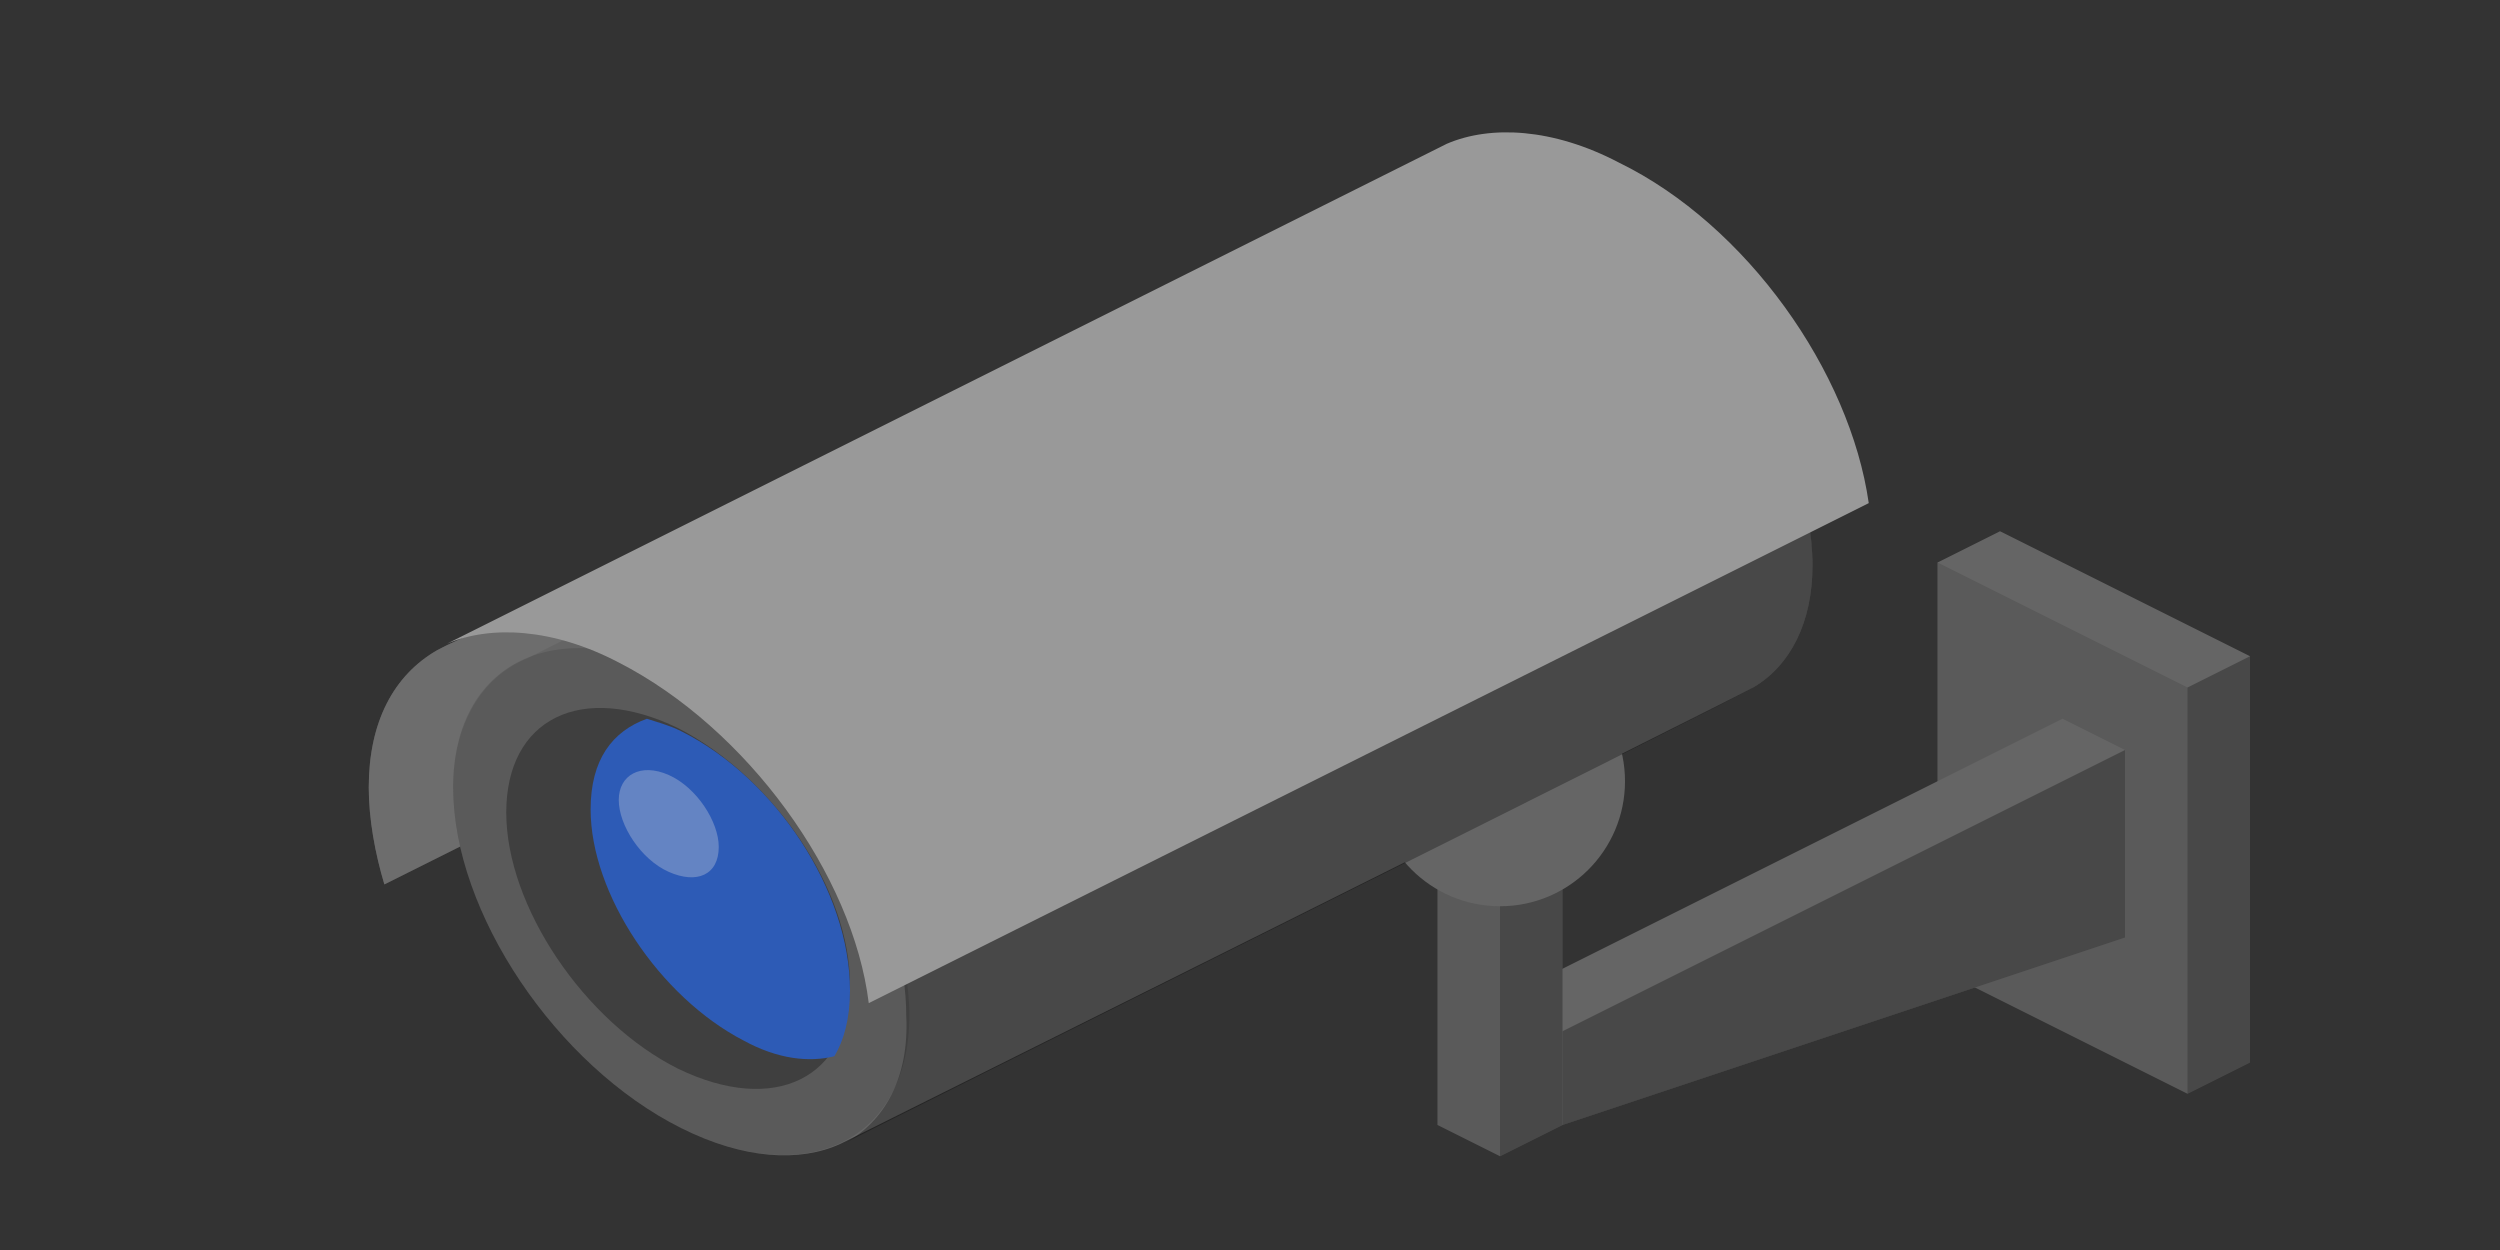 <svg xmlns:xlink="http://www.w3.org/1999/xlink"  enable-background="new 0 0 80 40" height="40" viewBox="0 0 80 40" width="80" xmlns="http://www.w3.org/2000/svg"><rect x="0" y="0" width="80" height="40" fill="#333333" stroke="none"/><path d="m62 18v13l8 4 2-1v-13l-8-4z" fill="#656565"/><path d="m70 35-8-4v-13l8 4z" opacity=".11"/><path d="m70 35 2-1v-13l-2 1z" opacity=".29"/><path d="m48 32v3l2 1 18-6v-6l-2-1z" fill="#656565"/><path d="m50 36-2-1v-3l2 1z" opacity=".11"/><path d="m50 36 18-6v-6l-18 9z" opacity=".29"/><path d="m46 21v15l2 1 2-1v-15l-2-1z" fill="#656565"/><path d="m48 37-2-1v-15l2 1z" opacity=".11"/><path d="m48 37 2-1v-15l-2 1z" opacity=".29"/><circle cx="48" cy="25" fill="#656565" r="4"/><path d="m21.6 19.7c-2.3-1.1-6.1.3-7.6 1.1-1.4.8-2.2 2.3-2.2 4.4 0 1 .2 2.1.5 3.1l10.4-5.2c1.6-1.5-.1-2.9-1.1-3.4z" fill="#999"/><path d="m21.6 19.7c-2.3-1.1-6.1.3-7.6 1.1-1.4.8-2.2 2.3-2.2 4.4 0 1 .2 2.1.5 3.1l10.4-5.2c1.6-1.5-.1-2.9-1.1-3.4z" opacity=".29"/><path d="m50.7 7.2c-1.9-1-3.7-1.1-5-.5l-28.9 14.4c-1.4.6-2.3 2.1-2.3 4.1 0 4 3.3 8.9 7.3 10.9 2 1 3.8 1.1 5.1.5 0 0 28.9-14.4 29.2-14.6 1.2-.7 1.9-2.1 1.9-3.9 0-4.1-3.3-8.9-7.3-10.9z" fill="#656565"/><path d="m27 36.6c.5-.3 28.9-14.4 29.1-14.6 1.2-.7 1.9-2.1 1.9-3.9 0-1.6-.5-3.4-1.4-5l-29 14.4c.9 1.7 1.4 3.4 1.4 5 .1 2-.7 3.4-2 4.1z" opacity=".29"/><path d="m27.2 31.5c0 3-2.4 4.2-5.5 2.7-3-1.5-5.5-5.2-5.5-8.2s2.4-4.2 5.5-2.7c3.1 1.6 5.5 5.2 5.5 8.2z" opacity=".3"/><path d="m21.8 23.4c-.4-.2-.8-.3-1.1-.4-1.1.4-1.8 1.3-1.8 2.9 0 2.7 2.2 6 4.9 7.4 1.1.6 2.1.7 2.9.5.3-.5.5-1.2.5-2.1 0-3.2-2.4-6.8-5.4-8.3z" fill="#36c"/><path d="m23 27.1c0 .9-.7 1.2-1.6.8s-1.6-1.5-1.6-2.3.7-1.2 1.6-.8 1.6 1.5 1.6 2.3z" fill="#fff" opacity=".3"/><path d="m29.1 32.5c0 4-3.3 5.6-7.3 3.6s-7.3-6.9-7.3-10.9 3.3-5.6 7.3-3.6 7.3 6.9 7.3 10.9z" opacity=".11"/><path d="m27.8 32.1 32-16c-.6-4.2-3.9-8.9-8-10.9-2.1-1.1-4.1-1.2-5.5-.6l-32 16c1.4-.6 3.4-.5 5.5.6 4.1 2.1 7.5 6.8 8 10.9z" fill="#999"/></svg>